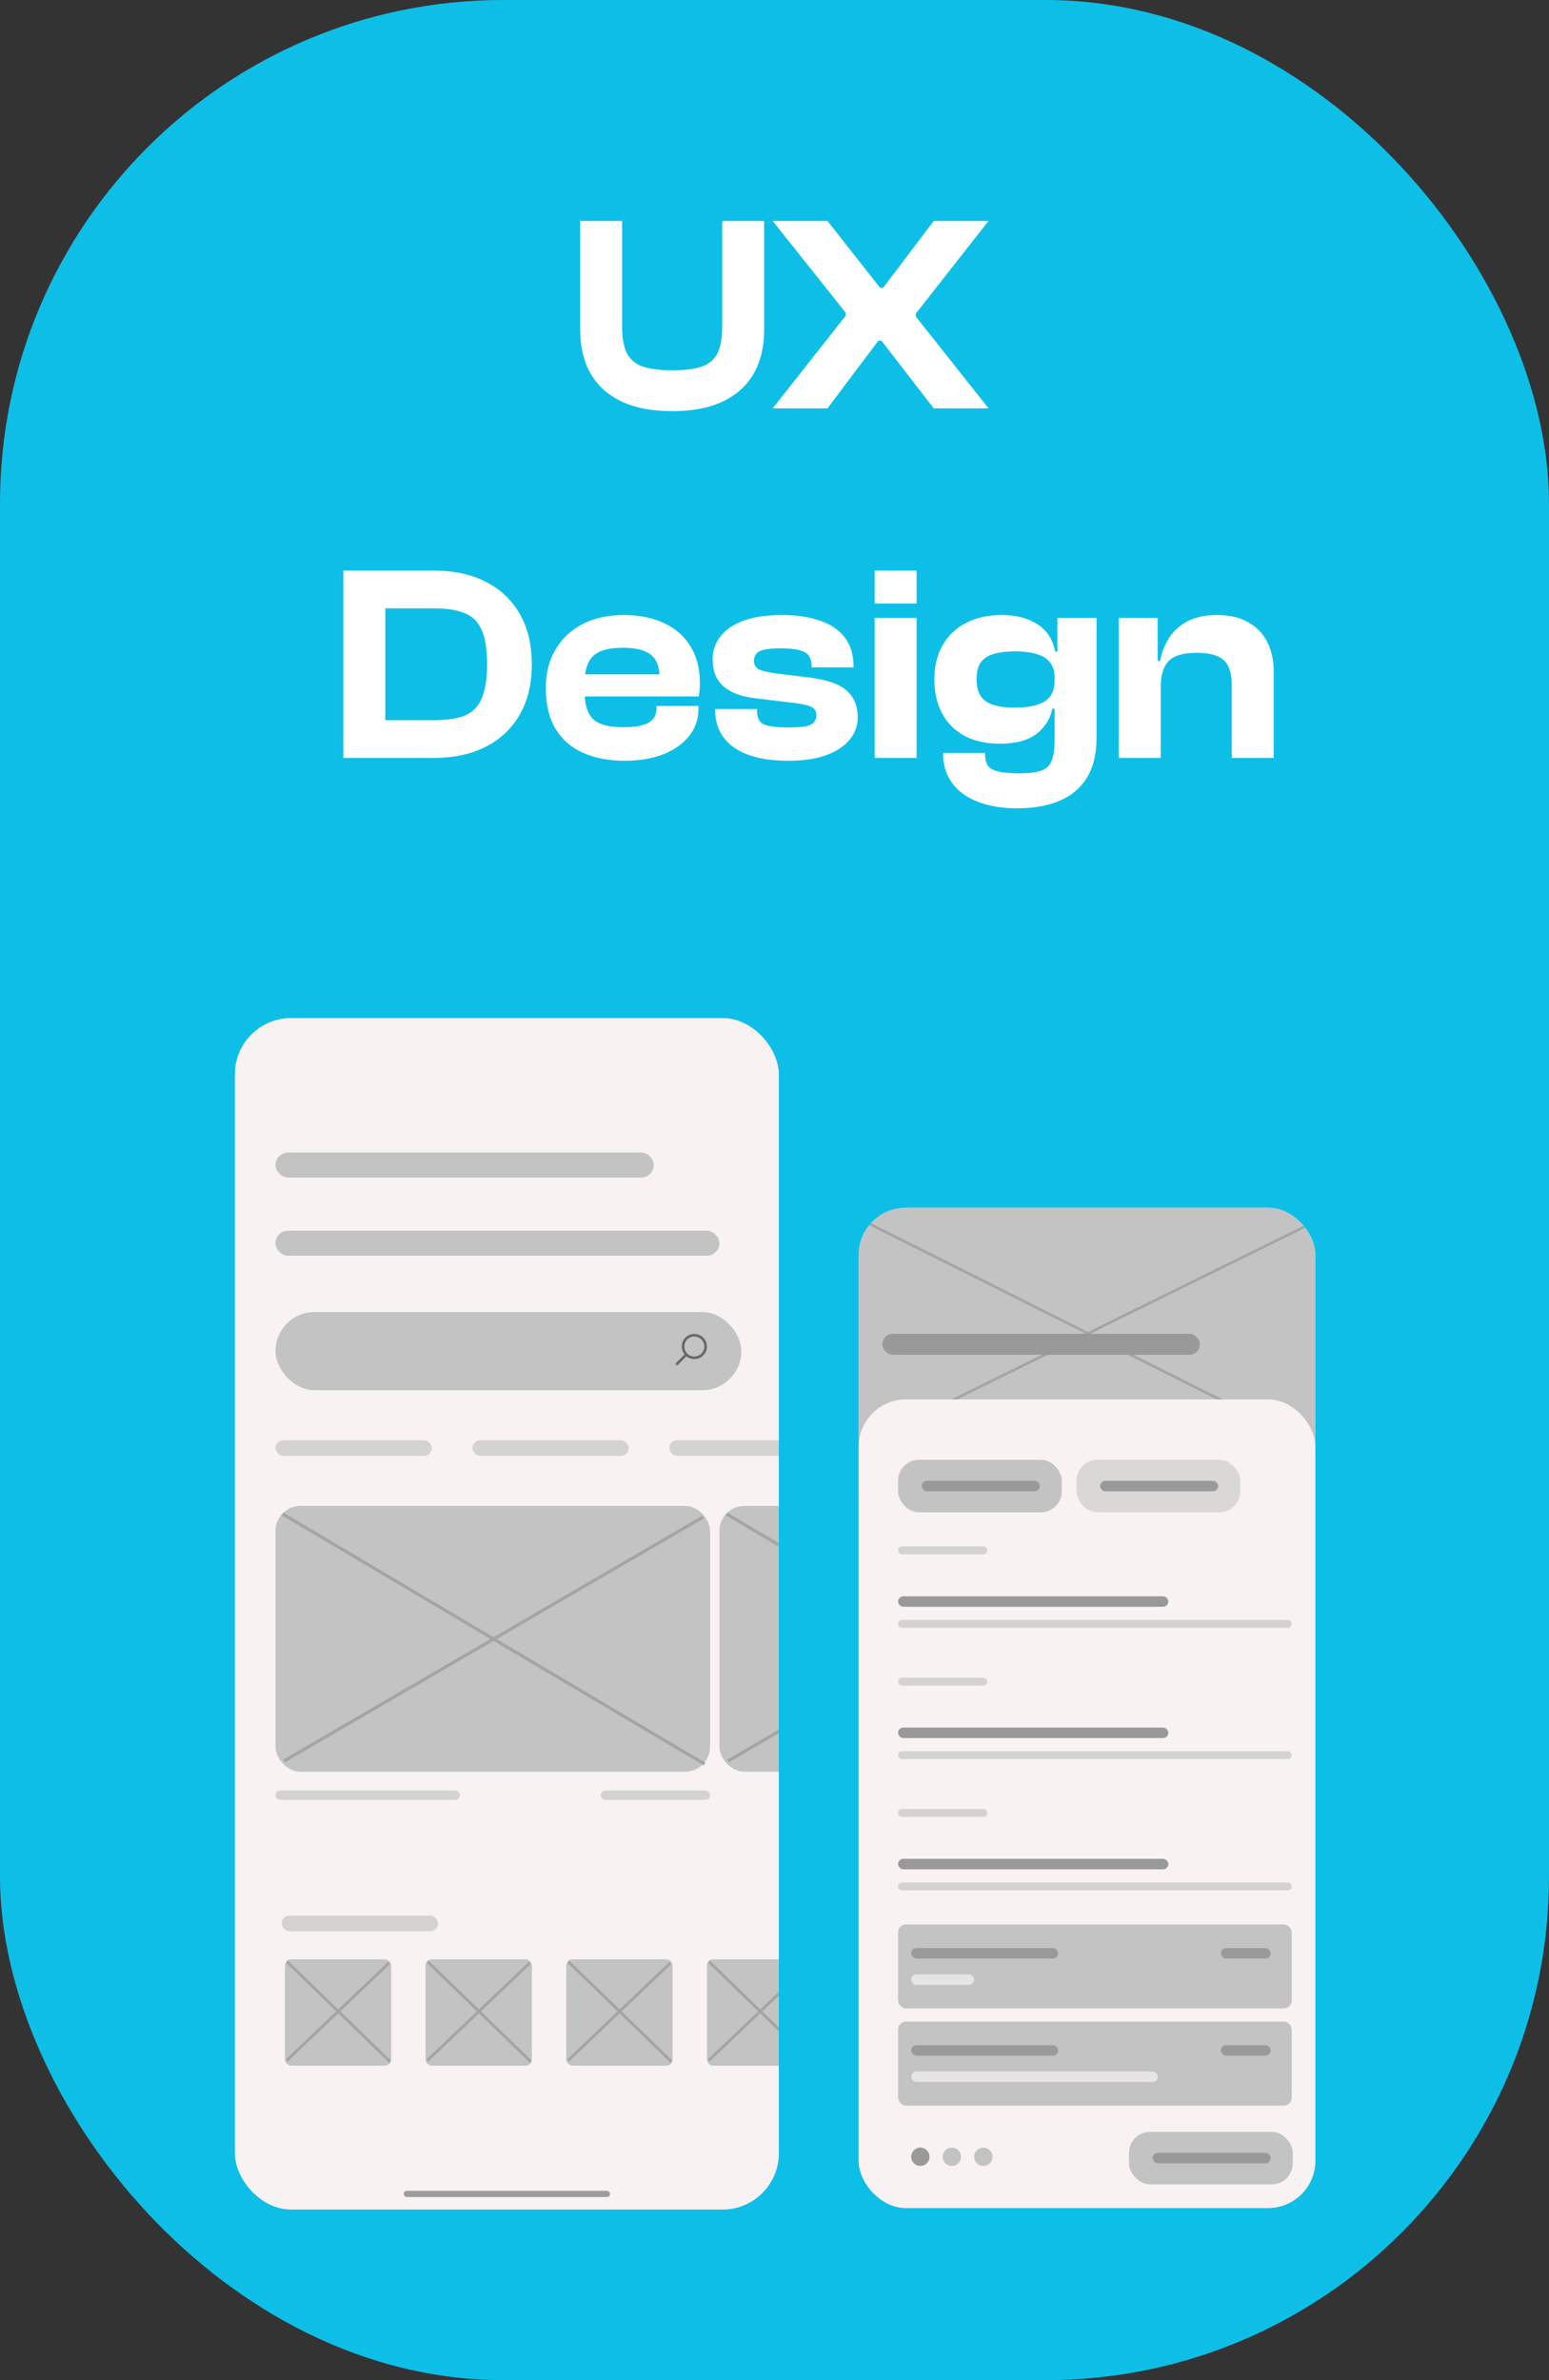 <svg width="554" height="851" viewBox="0 0 554 851" fill="none" xmlns="http://www.w3.org/2000/svg">
<rect x="0" y="0" width="554" height="851" fill="#333333" stroke="none"/>
<rect width="554" height="851" rx="180" fill="#0DBFE7"/>
<path d="M155.1 271H126.9V257.5H155.1C159.7 257.5 163.367 256.967 166.1 255.9C168.9 254.767 170.933 252.767 172.2 249.9C173.533 246.967 174.2 242.833 174.2 237.5C174.2 232.1 173.533 227.967 172.2 225.1C170.933 222.233 168.9 220.267 166.1 219.2C163.367 218.067 159.7 217.5 155.1 217.5H126.9V204H155.1C162.3 204 168.5 205.333 173.7 208C178.967 210.667 183.033 214.5 185.9 219.5C188.767 224.5 190.2 230.5 190.2 237.5C190.2 244.5 188.767 250.5 185.9 255.5C183.033 260.5 178.967 264.333 173.7 267C168.5 269.667 162.3 271 155.1 271ZM137.8 271H122.8L122.8 204H137.8L137.8 271ZM223.307 272C217.774 272 212.874 271.067 208.607 269.2C204.34 267.333 201.04 264.467 198.707 260.6C196.374 256.733 195.207 251.867 195.207 246C195.207 240.667 196.374 236.067 198.707 232.2C201.04 228.267 204.274 225.233 208.407 223.1C212.607 220.967 217.474 219.9 223.007 219.9C228.474 219.9 233.24 220.833 237.307 222.7C241.44 224.567 244.64 227.333 246.907 231C249.174 234.6 250.307 239 250.307 244.2C250.307 245.067 250.274 245.867 250.207 246.6C250.14 247.333 250.04 248.133 249.907 249H204.907V241.1H239.307L235.907 246C235.907 245.333 235.907 244.7 235.907 244.1C235.907 243.5 235.907 242.9 235.907 242.3C235.907 238.5 234.874 235.767 232.807 234.1C230.74 232.433 227.374 231.6 222.707 231.6C217.64 231.6 214.107 232.6 212.107 234.6C210.107 236.533 209.107 239.633 209.107 243.9V247.7C209.107 251.967 210.107 255.1 212.107 257.1C214.107 259.033 217.674 260 222.807 260C227.207 260 230.307 259.433 232.107 258.3C233.907 257.167 234.807 255.533 234.807 253.4V252.4H249.807V253.5C249.807 257.1 248.707 260.3 246.507 263.1C244.307 265.9 241.207 268.1 237.207 269.7C233.274 271.233 228.64 272 223.307 272ZM281.968 272C273.568 272 267.101 270.433 262.568 267.3C258.035 264.1 255.768 259.6 255.768 253.8V253.5L270.768 253.5V254.4C270.768 256.667 271.568 258.2 273.168 259C274.835 259.733 277.801 260.1 282.068 260.1C286.068 260.1 288.701 259.767 289.968 259.1C291.301 258.367 291.968 257.267 291.968 255.8C291.968 254.4 291.468 253.433 290.468 252.9C289.468 252.3 287.501 251.8 284.568 251.4L270.468 249.7C265.468 249.167 261.601 247.767 258.868 245.5C256.201 243.233 254.868 239.967 254.868 235.7C254.868 232.767 255.735 230.133 257.468 227.8C259.201 225.4 261.868 223.5 265.468 222.1C269.135 220.633 273.835 219.9 279.568 219.9C285.035 219.9 289.668 220.6 293.468 222C297.335 223.333 300.268 225.367 302.268 228.1C304.268 230.833 305.268 234.233 305.268 238.3V238.6H290.268V238C290.268 236.6 289.968 235.467 289.368 234.6C288.835 233.667 287.735 232.967 286.068 232.5C284.468 232.033 282.135 231.8 279.068 231.8C275.335 231.8 272.835 232.167 271.568 232.9C270.301 233.567 269.668 234.7 269.668 236.3C269.668 237.567 270.168 238.533 271.168 239.2C272.235 239.8 274.401 240.333 277.668 240.8L288.368 242.1C295.035 242.833 299.768 244.367 302.568 246.7C305.368 249.033 306.768 252.267 306.768 256.4C306.768 259.533 305.768 262.267 303.768 264.6C301.768 266.933 298.935 268.767 295.268 270.1C291.601 271.367 287.168 272 281.968 272ZM327.82 271H312.82V220.9H327.82V271ZM327.82 215.8H312.82V204H327.82V215.8ZM363.672 289C358.272 289 353.572 288.2 349.572 286.6C345.639 285.067 342.605 282.833 340.472 279.9C338.339 276.967 337.272 273.4 337.272 269.2H352.272C352.272 271 352.572 272.433 353.172 273.5C353.839 274.633 355.072 275.4 356.872 275.8C358.672 276.267 361.272 276.5 364.672 276.5C367.872 276.5 370.372 276.2 372.172 275.6C374.039 275 375.339 273.833 376.072 272.1C376.805 270.433 377.172 267.967 377.172 264.7V234.7L378.172 234.4V220.9H392.172V263.7C392.172 269.567 391.039 274.333 388.772 278C386.505 281.733 383.239 284.5 378.972 286.3C374.772 288.1 369.672 289 363.672 289ZM357.672 265.9C352.672 265.9 348.439 264.967 344.972 263.1C341.505 261.233 338.839 258.567 336.972 255.1C335.105 251.633 334.172 247.567 334.172 242.9C334.172 238.233 335.139 234.2 337.072 230.8C339.005 227.333 341.772 224.667 345.372 222.8C348.972 220.867 353.272 219.9 358.272 219.9C363.405 219.9 367.672 221 371.072 223.2C374.472 225.4 376.572 228.667 377.372 233H380.172L379.072 242.3H377.172C377.172 240.033 376.639 238.233 375.572 236.9C374.505 235.5 372.939 234.5 370.872 233.9C368.805 233.233 366.205 232.9 363.072 232.9C359.872 232.9 357.239 233.233 355.172 233.9C353.172 234.5 351.672 235.533 350.672 237C349.739 238.4 349.272 240.367 349.272 242.9C349.272 245.367 349.739 247.333 350.672 248.8C351.672 250.267 353.172 251.333 355.172 252C357.172 252.667 359.739 253 362.872 253C367.672 253 371.239 252.267 373.572 250.8C375.972 249.333 377.172 246.867 377.172 243.4H379.072V253.4H376.372C375.572 257.133 373.639 260.167 370.572 262.5C367.505 264.767 363.205 265.9 357.672 265.9ZM455.525 271H440.525V244.8C440.525 240.733 439.592 237.833 437.725 236.1C435.858 234.3 432.625 233.4 428.025 233.4C423.225 233.4 419.858 234.4 417.925 236.4C416.058 238.333 415.125 241.433 415.125 245.7H413.225L412.125 236.3H414.925C415.392 233.5 416.392 230.867 417.925 228.4C419.458 225.867 421.625 223.833 424.425 222.3C427.292 220.7 430.925 219.9 435.325 219.9C439.858 219.9 443.625 220.8 446.625 222.6C449.625 224.333 451.858 226.7 453.325 229.7C454.792 232.7 455.525 236.067 455.525 239.8V271ZM415.125 271H400.125V220.9H414.025V236.5L415.125 237V271Z" fill="white"/>
<path d="M240.4 147C233.133 147 227.067 145.833 222.2 143.5C217.333 141.167 213.667 137.833 211.2 133.5C208.733 129.167 207.5 124 207.5 118V79H222.5V116.9C222.5 120.7 223.033 123.767 224.1 126.1C225.233 128.367 227.1 130 229.7 131C232.367 131.933 235.933 132.4 240.4 132.4C245 132.4 248.6 131.933 251.2 131C253.8 130 255.633 128.367 256.7 126.1C257.767 123.767 258.3 120.7 258.3 116.9V79H273.3V118C273.3 124 272.067 129.167 269.6 133.5C267.133 137.833 263.467 141.167 258.6 143.5C253.8 145.833 247.733 147 240.4 147ZM295.952 146H276.352L302.452 112.9V111.8L276.352 79H295.952L314.752 102.9H315.852L333.952 79H353.552L327.552 112.1V113.2L353.552 146H333.952L315.252 121.8H314.152L295.952 146Z" fill="white"/>
<g clip-path="url(#clip0_569_4711)">
<rect x="307.109" y="431.828" width="163.316" height="357.605" rx="16.895" fill="#F8F2F2"/>
<rect x="275.353" y="417.746" width="226.828" height="117.325" rx="7.509" fill="#C3C3C3"/>
<line y1="-0.469" x2="246.425" y2="-0.469" transform="matrix(0.894 0.448 -0.574 0.819 278.617 421.891)" stroke="#A5A3A3" stroke-width="0.939"/>
<line y1="-0.469" x2="243.736" y2="-0.469" transform="matrix(0.897 -0.442 0.567 0.824 280.248 530.922)" stroke="#A5A3A3" stroke-width="0.939"/>
<rect x="315.558" y="476.879" width="113.57" height="7.509" rx="3.754" fill="#9A9999"/>
<g clip-path="url(#clip1_569_4711)">
<rect x="307.109" y="500.344" width="163.316" height="299.413" rx="16.895" fill="#F8F2F2"/>
<rect x="321.188" y="521.938" width="58.569" height="18.772" rx="7.509" fill="#C3C3C3"/>
<rect x="385.013" y="521.938" width="58.569" height="18.772" rx="7.509" fill="#DAD7D7"/>
<rect x="329.636" y="529.445" width="42.237" height="3.754" rx="1.877" fill="#9A9999"/>
<rect x="393.46" y="529.445" width="42.237" height="3.754" rx="1.877" fill="#9A9999"/>
<rect x="321.189" y="570.738" width="96.675" height="3.754" rx="1.877" fill="#9A9999"/>
<rect x="321.189" y="579.188" width="140.79" height="2.816" rx="1.408" fill="#D5D2D2"/>
<rect x="321.189" y="552.906" width="31.912" height="2.816" rx="1.408" fill="#D5D2D2"/>
<rect x="321.189" y="617.668" width="96.675" height="3.754" rx="1.877" fill="#9A9999"/>
<rect x="321.189" y="626.121" width="140.79" height="2.816" rx="1.408" fill="#D5D2D2"/>
<rect x="321.189" y="599.84" width="31.912" height="2.816" rx="1.408" fill="#D5D2D2"/>
<rect x="321.189" y="664.602" width="96.675" height="3.754" rx="1.877" fill="#9A9999"/>
<rect x="321.189" y="673.051" width="140.79" height="2.816" rx="1.408" fill="#D5D2D2"/>
<rect x="321.189" y="646.77" width="31.912" height="2.816" rx="1.408" fill="#D5D2D2"/>
<rect x="321.188" y="688.066" width="140.79" height="30.035" rx="2.816" fill="#C3C3C3"/>
<rect x="321.188" y="722.793" width="140.79" height="30.035" rx="2.816" fill="#C3C3C3"/>
<rect x="325.881" y="696.52" width="52.561" height="3.754" rx="1.877" fill="#9A9A9A"/>
<rect x="436.636" y="696.52" width="17.833" height="3.754" rx="1.877" fill="#9A9A9A"/>
<rect x="325.881" y="705.91" width="22.526" height="3.754" rx="1.877" fill="#E7E4E4"/>
<rect x="325.881" y="731.234" width="52.561" height="3.754" rx="1.877" fill="#9A9A9A"/>
<rect x="436.636" y="731.234" width="17.833" height="3.754" rx="1.877" fill="#9A9A9A"/>
<rect x="325.881" y="740.625" width="88.228" height="3.754" rx="1.877" fill="#E7E4E4"/>
<rect x="403.785" y="762.215" width="58.569" height="18.772" rx="7.509" fill="#C3C3C3"/>
<rect x="412.232" y="769.727" width="42.237" height="3.754" rx="1.877" fill="#9A9999"/>
<circle cx="329.166" cy="771.129" r="3.285" fill="#9A9A9A"/>
<circle cx="340.43" cy="771.129" r="3.285" fill="#C3C3C3"/>
<circle cx="351.693" cy="771.129" r="3.285" fill="#C3C3C3"/>
</g>
</g>
<g clip-path="url(#clip2_569_4711)">
<rect x="84" y="364" width="194.551" height="426" rx="20.126" fill="#F8F2F2"/>
<rect x="98.535" y="412.078" width="135.291" height="8.945" rx="4.472" fill="#C3C3C3"/>
<rect x="98.535" y="514.945" width="55.906" height="5.591" rx="2.795" fill="#D5D2D2"/>
<rect x="100.771" y="684.895" width="55.906" height="5.591" rx="2.795" fill="#D5D2D2"/>
<rect x="144.378" y="783.293" width="73.795" height="2.236" rx="1.118" fill="#9C9D9E"/>
<rect x="98.535" y="640.176" width="65.969" height="3.354" rx="1.677" fill="#D5D2D2"/>
<rect x="214.819" y="640.176" width="39.134" height="3.354" rx="1.677" fill="#D5D2D2"/>
<rect x="168.977" y="514.945" width="55.906" height="5.591" rx="2.795" fill="#D5D2D2"/>
<rect x="239.417" y="514.945" width="55.906" height="5.591" rx="2.795" fill="#D5D2D2"/>
<rect x="98.535" y="440.031" width="158.772" height="8.945" rx="4.472" fill="#C3C3C3"/>
<rect x="98.535" y="469.102" width="166.598" height="27.953" rx="13.976" fill="#C3C3C3"/>
<path d="M248.332 476.93C247.481 476.93 246.647 477.171 245.927 477.625C245.208 478.079 244.631 478.728 244.265 479.496C243.899 480.265 243.759 481.121 243.859 481.966C243.96 482.811 244.298 483.61 244.835 484.271L241.791 487.314C241.707 487.397 241.658 487.509 241.654 487.627C241.649 487.744 241.689 487.86 241.766 487.949C241.843 488.038 241.951 488.095 242.068 488.108C242.185 488.121 242.303 488.089 242.397 488.019L242.449 487.973L245.494 484.93C246.053 485.384 246.714 485.697 247.42 485.843C248.126 485.989 248.856 485.963 249.55 485.768C250.244 485.573 250.881 485.214 251.407 484.722C251.934 484.229 252.334 483.618 252.575 482.938C252.816 482.259 252.891 481.532 252.792 480.818C252.694 480.104 252.425 479.424 252.01 478.835C251.594 478.246 251.043 477.766 250.403 477.434C249.763 477.103 249.053 476.93 248.332 476.93ZM248.332 477.861C248.801 477.861 249.265 477.954 249.699 478.133C250.132 478.313 250.526 478.576 250.857 478.907C251.189 479.239 251.452 479.633 251.632 480.066C251.811 480.499 251.903 480.964 251.903 481.433C251.903 481.902 251.811 482.366 251.632 482.8C251.452 483.233 251.189 483.627 250.857 483.958C250.526 484.29 250.132 484.553 249.699 484.733C249.265 484.912 248.801 485.004 248.332 485.004C247.384 485.004 246.476 484.628 245.806 483.958C245.136 483.289 244.76 482.38 244.76 481.433C244.76 480.486 245.136 479.577 245.806 478.907C246.476 478.238 247.384 477.861 248.332 477.861Z" fill="#676767"/>
<rect x="98.535" y="538.422" width="155.417" height="95.039" rx="8.945" fill="#C3C3C3"/>
<line x1="101.056" y1="541.292" x2="252.001" y2="630.741" stroke="#A5A3A3" stroke-width="1.118"/>
<line x1="101.608" y1="629.622" x2="251.435" y2="542.41" stroke="#A5A3A3" stroke-width="1.118"/>
<rect x="101.89" y="700.551" width="38.016" height="38.016" rx="2.236" fill="#C3C3C3"/>
<line y1="-0.559" x2="51.414" y2="-0.559" transform="matrix(0.718 0.696 -0.341 0.94 102.437 701.891)" stroke="#A5A3A3" stroke-width="1.118"/>
<line y1="-0.559" x2="50.597" y2="-0.559" transform="matrix(0.724 -0.689 0.335 0.942 102.711 737.227)" stroke="#A5A3A3" stroke-width="1.118"/>
<rect x="152.204" y="700.551" width="38.016" height="38.016" rx="2.236" fill="#C3C3C3"/>
<line y1="-0.559" x2="51.414" y2="-0.559" transform="matrix(0.718 0.696 -0.341 0.94 152.751 701.891)" stroke="#A5A3A3" stroke-width="1.118"/>
<line y1="-0.559" x2="50.597" y2="-0.559" transform="matrix(0.724 -0.689 0.335 0.942 153.025 737.227)" stroke="#A5A3A3" stroke-width="1.118"/>
<rect x="202.52" y="700.551" width="38.016" height="38.016" rx="2.236" fill="#C3C3C3"/>
<line y1="-0.559" x2="51.414" y2="-0.559" transform="matrix(0.718 0.696 -0.341 0.94 203.067 701.891)" stroke="#A5A3A3" stroke-width="1.118"/>
<line y1="-0.559" x2="50.597" y2="-0.559" transform="matrix(0.724 -0.689 0.335 0.942 203.341 737.227)" stroke="#A5A3A3" stroke-width="1.118"/>
<rect x="252.834" y="700.551" width="38.016" height="38.016" rx="2.236" fill="#C3C3C3"/>
<line y1="-0.559" x2="51.414" y2="-0.559" transform="matrix(0.718 0.696 -0.341 0.94 253.381 701.891)" stroke="#A5A3A3" stroke-width="1.118"/>
<line y1="-0.559" x2="50.597" y2="-0.559" transform="matrix(0.724 -0.689 0.335 0.942 253.655 737.227)" stroke="#A5A3A3" stroke-width="1.118"/>
<rect x="257.307" y="538.422" width="155.417" height="95.039" rx="8.945" fill="#C3C3C3"/>
<line x1="259.828" y1="541.292" x2="410.773" y2="630.741" stroke="#A5A3A3" stroke-width="1.118"/>
<line x1="260.38" y1="629.622" x2="410.207" y2="542.41" stroke="#A5A3A3" stroke-width="1.118"/>
</g>
<defs>
<clipPath id="clip0_569_4711">
<rect x="307.109" y="431.828" width="163.316" height="357.605" rx="16.895" fill="white"/>
</clipPath>
<clipPath id="clip1_569_4711">
<rect x="307.109" y="500.344" width="163.316" height="299.413" rx="16.895" fill="white"/>
</clipPath>
<clipPath id="clip2_569_4711">
<rect x="84" y="364" width="194.551" height="426" rx="20.126" fill="white"/>
</clipPath>
</defs>
</svg>
